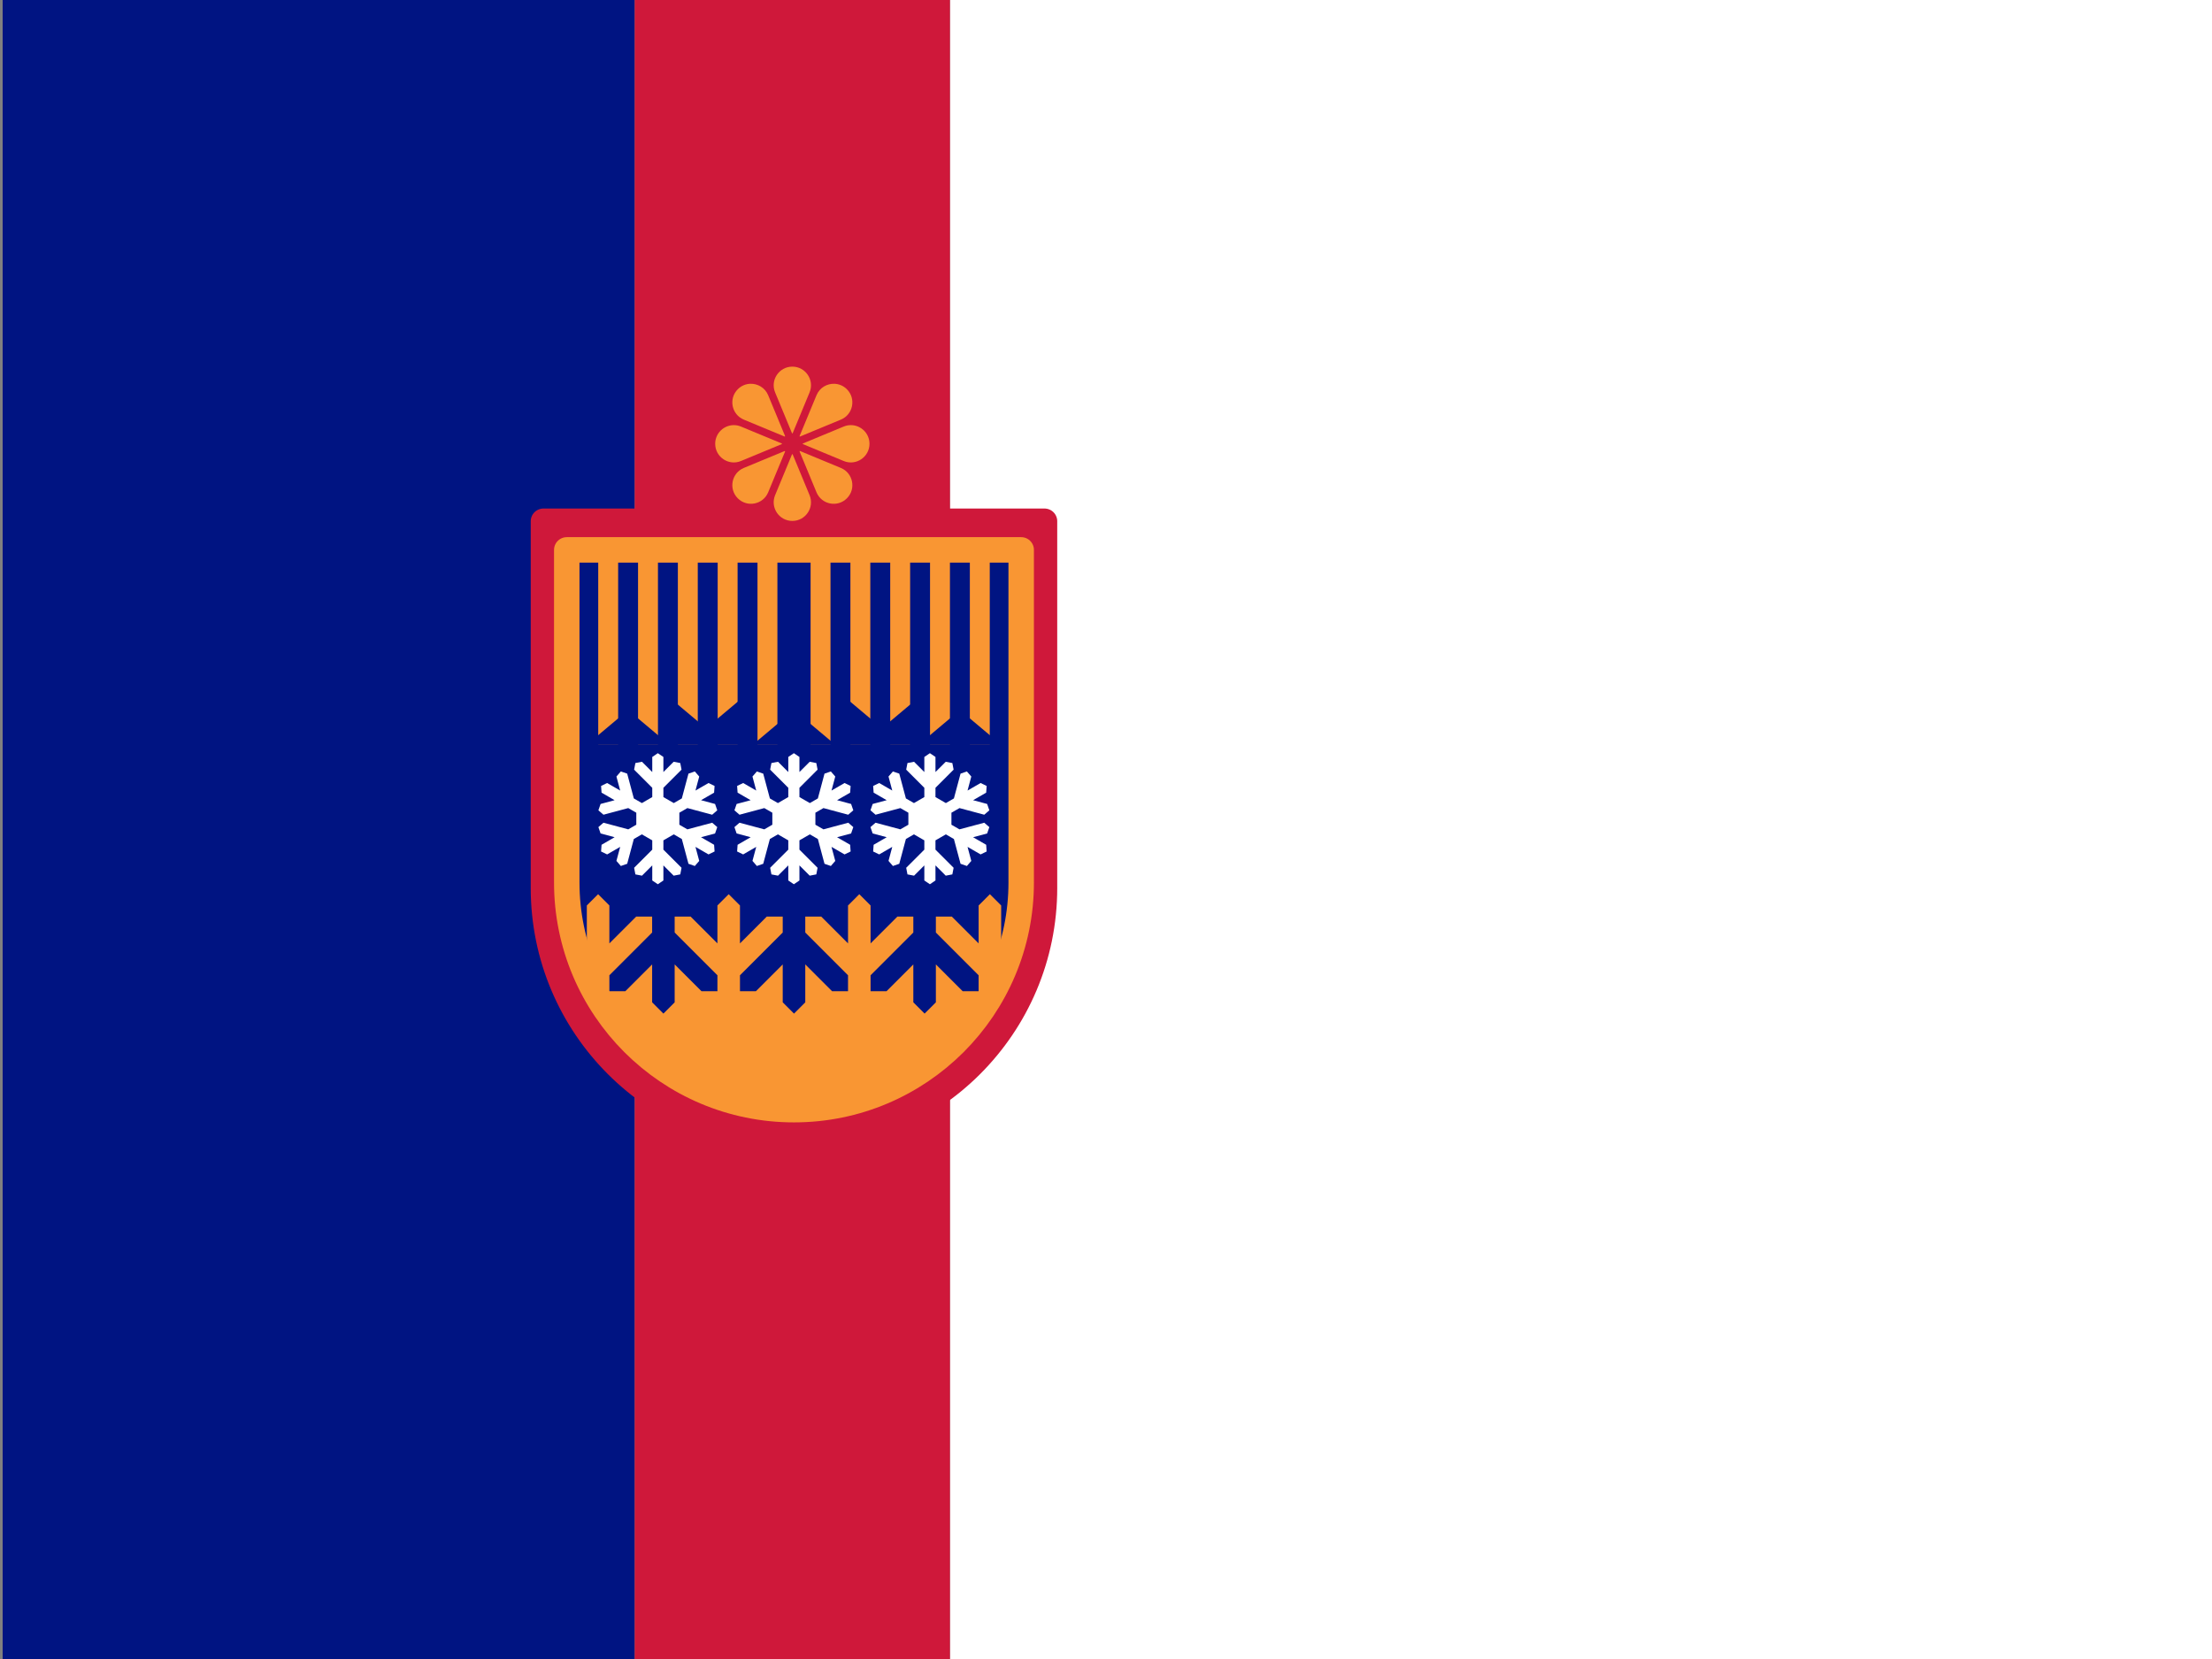 <?xml version="1.0" encoding="UTF-8"?>
<!-- Generated by Pixelmator Pro 3.5.6 -->
<svg width="400" height="300" viewBox="0 0 400 300" xmlns="http://www.w3.org/2000/svg" xmlns:xlink="http://www.w3.org/1999/xlink">
    <rect x="0" y="0" width="400" height="300" fill="#808080" stroke="none"/>
    <g id="Group">
        <path id="Path-copy-2" fill="#001482" stroke="none" d="M 0.48 300 L 114.78 300 L 114.78 0 L 0.48 0 L 0.48 300 Z"/>
        <path id="Path-copy-4" fill="#ffffff" stroke="none" d="M 171.78 300 L 400 300 L 400 0 L 171.78 0 L 171.78 300 Z"/>
        <path id="Path-copy-3" fill="#cf183a" stroke="none" d="M 114.78 0 L 114.78 300 L 171.78 300 L 171.78 0 L 114.78 0 Z"/>
        <g id="g1">
            <g id="g2">
                <path id="Rectangle-copy" fill="#cf183a" fill-rule="evenodd" stroke="none" visibility="hidden" d="M 114.78 10.75 L 125.48 10.75 L 125.48 0.05 L 114.78 0.05 Z"/>
                <path id="Rectangle-copy-2" fill="#ffffff" fill-rule="evenodd" stroke="none" visibility="hidden" d="M 125.48 10.75 L 136.18 10.75 L 136.18 0.05 L 125.48 0.05 Z"/>
                <path id="Rectangle-copy-3" fill="#cf183a" fill-rule="evenodd" stroke="none" visibility="hidden" d="M 136.18 10.75 L 146.88 10.75 L 146.88 0.05 L 136.18 0.05 Z"/>
            </g>
            <g id="g3">
                <path id="Rectangle-copy-6" fill="#ffffff" fill-rule="evenodd" stroke="none" visibility="hidden" d="M 114.78 21.55 L 125.48 21.55 L 125.48 10.85 L 114.78 10.85 Z"/>
                <path id="Rectangle-copy-5" fill="#cf183a" fill-rule="evenodd" stroke="none" visibility="hidden" d="M 125.48 21.55 L 136.18 21.55 L 136.18 10.85 L 125.48 10.85 Z"/>
                <path id="Rectangle-copy-4" fill="#ffffff" fill-rule="evenodd" stroke="none" visibility="hidden" d="M 136.18 21.55 L 146.88 21.55 L 146.88 10.85 L 136.18 10.85 Z"/>
            </g>
            <g id="Group-copy-2">
                <path id="path1" fill="#cf183a" fill-rule="evenodd" stroke="none" visibility="hidden" d="M 114.78 32.35 L 125.48 32.35 L 125.48 21.65 L 114.78 21.65 Z"/>
                <path id="path2" fill="#ffffff" fill-rule="evenodd" stroke="none" visibility="hidden" d="M 125.48 32.35 L 136.18 32.35 L 136.18 21.65 L 125.48 21.65 Z"/>
                <path id="path3" fill="#cf183a" fill-rule="evenodd" stroke="none" visibility="hidden" d="M 136.18 32.35 L 146.88 32.35 L 146.88 21.65 L 136.18 21.65 Z"/>
            </g>
            <g id="Group-copy">
                <path id="path4" fill="#ffffff" fill-rule="evenodd" stroke="none" visibility="hidden" d="M 114.78 43.15 L 125.48 43.15 L 125.48 32.45 L 114.78 32.45 Z"/>
                <path id="path5" fill="#cf183a" fill-rule="evenodd" stroke="none" visibility="hidden" d="M 125.48 43.15 L 136.18 43.15 L 136.18 32.45 L 125.48 32.45 Z"/>
                <path id="path6" fill="#ffffff" fill-rule="evenodd" stroke="none" visibility="hidden" d="M 136.18 43.15 L 146.88 43.15 L 146.88 32.45 L 136.18 32.45 Z"/>
            </g>
            <g id="Group-copy-4">
                <path id="path7" fill="#cf183a" fill-rule="evenodd" stroke="none" visibility="hidden" d="M 114.78 53.95 L 125.48 53.95 L 125.48 43.25 L 114.78 43.25 Z"/>
                <path id="path8" fill="#ffffff" fill-rule="evenodd" stroke="none" visibility="hidden" d="M 125.48 53.95 L 136.18 53.95 L 136.18 43.25 L 125.48 43.25 Z"/>
                <path id="path9" fill="#cf183a" fill-rule="evenodd" stroke="none" visibility="hidden" d="M 136.18 53.95 L 146.88 53.95 L 146.88 43.25 L 136.18 43.25 Z"/>
            </g>
            <g id="Group-copy-3">
                <path id="path10" fill="#ffffff" fill-rule="evenodd" stroke="none" visibility="hidden" d="M 114.78 64.75 L 125.48 64.75 L 125.48 54.05 L 114.78 54.05 Z"/>
                <path id="path11" fill="#cf183a" fill-rule="evenodd" stroke="none" visibility="hidden" d="M 125.48 64.75 L 136.18 64.75 L 136.18 54.05 L 125.48 54.05 Z"/>
                <path id="path12" fill="#ffffff" fill-rule="evenodd" stroke="none" visibility="hidden" d="M 136.18 64.75 L 146.88 64.75 L 146.88 54.05 L 136.18 54.05 Z"/>
            </g>
            <g id="Group-copy-6">
                <path id="path13" fill="#cf183a" fill-rule="evenodd" stroke="none" visibility="hidden" d="M 114.78 75.55 L 125.48 75.55 L 125.48 64.85 L 114.78 64.85 Z"/>
                <path id="path14" fill="#ffffff" fill-rule="evenodd" stroke="none" visibility="hidden" d="M 125.48 75.55 L 136.18 75.55 L 136.18 64.85 L 125.48 64.85 Z"/>
                <path id="path15" fill="#cf183a" fill-rule="evenodd" stroke="none" visibility="hidden" d="M 136.18 75.55 L 146.88 75.55 L 146.88 64.85 L 136.18 64.85 Z"/>
            </g>
            <g id="Group-copy-5">
                <path id="path16" fill="#ffffff" fill-rule="evenodd" stroke="none" visibility="hidden" d="M 114.78 86.35 L 125.48 86.35 L 125.48 75.65 L 114.78 75.65 Z"/>
                <path id="path17" fill="#cf183a" fill-rule="evenodd" stroke="none" visibility="hidden" d="M 125.48 86.35 L 136.18 86.35 L 136.18 75.65 L 125.48 75.65 Z"/>
                <path id="path18" fill="#ffffff" fill-rule="evenodd" stroke="none" visibility="hidden" d="M 136.18 86.35 L 146.88 86.35 L 146.88 75.65 L 136.18 75.65 Z"/>
            </g>
            <g id="Group-copy-8">
                <path id="path19" fill="#cf183a" fill-rule="evenodd" stroke="none" visibility="hidden" d="M 114.78 97.15 L 125.48 97.15 L 125.48 86.45 L 114.78 86.45 Z"/>
                <path id="path20" fill="#ffffff" fill-rule="evenodd" stroke="none" visibility="hidden" d="M 125.48 97.15 L 136.18 97.15 L 136.18 86.45 L 125.48 86.45 Z"/>
                <path id="path21" fill="#cf183a" fill-rule="evenodd" stroke="none" visibility="hidden" d="M 136.18 97.15 L 146.88 97.15 L 146.88 86.45 L 136.18 86.45 Z"/>
            </g>
            <g id="Group-copy-7">
                <path id="path22" fill="#ffffff" fill-rule="evenodd" stroke="none" visibility="hidden" d="M 114.78 107.95 L 125.48 107.95 L 125.48 97.25 L 114.78 97.25 Z"/>
                <path id="path23" fill="#cf183a" fill-rule="evenodd" stroke="none" visibility="hidden" d="M 125.48 107.95 L 136.18 107.95 L 136.18 97.25 L 125.48 97.25 Z"/>
                <path id="path24" fill="#ffffff" fill-rule="evenodd" stroke="none" visibility="hidden" d="M 136.18 107.95 L 146.88 107.95 L 146.88 97.25 L 136.18 97.25 Z"/>
            </g>
        </g>
        <g id="g4">
            <path id="path25" fill="#cf183a" stroke="#cf183a" stroke-width="4.603" stroke-linecap="round" stroke-linejoin="round" d="M 188.88 94.259 L 98.273 94.259 L 98.273 160.387 C 98.274 160.446 98.273 160.507 98.273 160.566 C 98.273 185.587 118.556 205.87 143.576 205.87 C 168.597 205.87 188.88 185.587 188.88 160.566 C 188.88 160.505 188.878 160.446 188.878 160.387 L 188.878 94.259 L 188.88 94.259 Z"/>
            <path id="Path-copy-5" fill="#001482" stroke="none" d="M 184.665 99.437 L 102.488 99.437 L 102.488 159.411 C 102.49 159.465 102.488 159.52 102.488 159.574 C 102.488 182.266 120.884 200.662 143.576 200.662 C 166.269 200.662 184.665 182.266 184.665 159.574 C 184.665 159.519 184.663 159.465 184.663 159.411 L 184.663 99.437 L 184.665 99.437 Z"/>
            <mask id="mask1" maskUnits="userSpaceOnUse" maskContentUnits="userSpaceOnUse" mask-type="alpha">
                <path id="path26" fill="#001482" stroke="none" d="M 184.665 99.437 L 102.488 99.437 L 102.488 159.411 C 102.49 159.465 102.488 159.52 102.488 159.574 C 102.488 182.266 120.884 200.662 143.576 200.662 C 166.269 200.662 184.665 182.266 184.665 159.574 C 184.665 159.519 184.663 159.465 184.663 159.411 L 184.663 99.437 L 184.665 99.437 Z"/>
            </mask>
            <g id="g5" mask="url(#mask1)">
                <g id="g6">
                    <path id="path1620-copy" fill="#f99633" fill-rule="evenodd" stroke="none" d="M 190.812 200.7 L 190.812 183.292 L 188.774 181.253 L 188.774 174.396 L 183.925 179.245 L 181.043 179.245 L 181.043 176.362 L 188.774 168.63 L 188.774 165.747 L 185.891 165.747 L 181.043 170.596 L 181.043 163.739 L 179.004 161.7 L 176.966 163.739 L 176.966 170.596 L 172.117 165.747 L 169.235 165.747 L 169.235 168.63 L 176.966 176.362 L 176.966 179.245 L 174.083 179.245 L 169.235 174.396 L 169.235 181.253 L 167.196 183.292 L 165.158 181.253 L 165.158 174.396 L 160.309 179.245 L 157.427 179.245 L 157.427 176.362 L 165.158 168.63 L 165.158 165.747 L 162.275 165.747 L 157.426 170.596 L 157.426 163.739 L 155.388 161.7 L 153.35 163.739 L 153.35 170.596 L 148.501 165.747 L 145.619 165.747 L 145.619 168.63 L 153.35 176.362 L 153.35 179.245 L 150.467 179.245 L 145.619 174.396 L 145.619 181.253 L 143.58 183.292 L 141.542 181.253 L 141.542 174.396 L 136.693 179.245 L 133.811 179.245 L 133.811 176.362 L 141.542 168.63 L 141.542 165.747 L 138.659 165.747 L 133.81 170.596 L 133.81 163.739 L 131.772 161.7 L 129.733 163.739 L 129.733 170.596 L 124.885 165.747 L 122.002 165.747 L 122.002 168.63 L 129.734 176.362 L 129.734 179.245 L 126.851 179.245 L 122.002 174.396 L 122.002 181.253 L 119.964 183.292 L 117.926 181.253 L 117.926 174.396 L 113.077 179.245 L 110.195 179.245 L 110.195 176.362 L 117.926 168.63 L 117.926 165.747 L 115.043 165.747 L 110.194 170.596 L 110.194 163.739 L 108.156 161.7 L 106.117 163.739 L 106.117 170.596 L 101.269 165.747 L 98.386 165.747 L 98.386 168.63 L 106.118 176.362 L 106.118 179.245 L 103.235 179.245 L 98.386 174.396 L 98.386 181.253 L 96.348 183.292 L 96.348 200.7 Z"/>
                    <path id="path1638-copy" fill="#d2681c" fill-rule="evenodd" stroke="none" visibility="hidden" d="M 188.774 181.253 L 188.774 174.396 L 188.432 174.738 L 188.432 180.911 Z M 165.158 181.253 L 165.158 174.396 L 164.816 174.738 L 164.816 180.911 Z M 141.542 181.253 L 141.542 174.396 L 141.2 174.738 L 141.2 180.911 Z M 117.926 181.253 L 117.926 174.396 L 117.584 174.738 L 117.584 180.911 Z M 181.043 179.245 L 181.043 176.362 L 188.774 168.631 L 188.774 165.747 L 188.432 165.747 L 188.432 168.413 L 180.701 176.144 L 180.701 179.245 Z M 157.427 179.245 L 157.427 176.362 L 165.158 168.631 L 165.158 165.747 L 164.816 165.747 L 164.816 168.413 L 157.085 176.144 L 157.085 179.245 Z M 133.811 179.245 L 133.811 176.362 L 141.542 168.631 L 141.542 165.747 L 141.2 165.747 L 141.2 168.413 L 133.468 176.144 L 133.468 179.245 Z M 110.195 179.245 L 110.195 176.362 L 117.926 168.631 L 117.926 165.747 L 117.584 165.747 L 117.584 168.412 L 109.852 176.144 L 109.852 179.245 Z M 153.35 176.362 L 153.35 175.803 L 145.62 168.072 L 145.62 168.631 Z M 129.734 176.362 L 129.734 175.803 L 122.003 168.072 L 122.003 168.631 Z M 106.118 176.362 L 106.118 175.803 L 98.387 168.072 L 98.387 168.631 Z M 176.965 176.361 L 176.965 175.802 L 169.235 168.071 L 169.235 168.63 Z M 180.701 170.938 L 181.043 170.596 L 181.043 163.739 L 180.701 163.396 Z M 157.085 170.938 L 157.427 170.596 L 157.427 163.739 L 157.085 163.396 Z M 133.468 170.938 L 133.81 170.596 L 133.81 163.739 L 133.468 163.396 Z M 109.852 170.938 L 110.194 170.596 L 110.194 163.739 L 109.852 163.396 Z"/>
                </g>
                <g id="g7">
                    <path id="polygon836-copy-2" fill="#ffffff" fill-rule="evenodd" stroke="none" d="M 143.556 159.9 L 144.563 159.218 L 144.563 156.491 L 146.42 158.348 L 147.614 158.118 L 147.844 156.924 L 144.563 153.642 L 144.563 151.963 L 146.442 150.879 L 147.896 151.718 L 149.097 156.2 L 150.246 156.598 L 151.042 155.679 L 150.362 153.142 L 152.725 154.506 L 153.818 153.975 L 153.732 152.762 L 151.369 151.398 L 153.906 150.718 L 154.304 149.569 L 153.385 148.773 L 148.902 149.974 L 147.449 149.135 L 147.449 146.965 L 148.903 146.126 L 153.385 147.327 L 154.304 146.531 L 153.906 145.382 L 151.369 144.702 L 153.732 143.338 L 153.819 142.125 L 152.725 141.594 L 150.362 142.958 L 151.042 140.421 L 150.246 139.502 L 149.097 139.899 L 147.896 144.382 L 146.442 145.221 L 144.563 144.137 L 144.563 142.458 L 147.844 139.176 L 147.614 137.982 L 146.42 137.752 L 144.563 139.609 L 144.563 136.882 L 143.556 136.2 L 142.549 136.882 L 142.549 139.609 L 140.692 137.752 L 139.498 137.982 L 139.268 139.176 L 142.549 142.458 L 142.549 144.137 L 140.671 145.221 L 139.217 144.382 L 138.016 139.899 L 136.867 139.502 L 136.07 140.421 L 136.75 142.958 L 134.388 141.594 L 133.294 142.125 L 133.381 143.338 L 135.743 144.702 L 133.206 145.382 L 132.809 146.531 L 133.727 147.327 L 138.21 146.126 L 139.663 146.965 L 139.663 149.135 L 138.209 149.974 L 133.727 148.773 L 132.808 149.569 L 133.206 150.718 L 135.743 151.398 L 133.381 152.762 L 133.294 153.975 L 134.388 154.506 L 136.75 153.142 L 136.07 155.679 L 136.866 156.598 L 138.016 156.2 L 139.217 151.718 L 140.67 150.879 L 142.549 151.963 L 142.549 153.642 L 139.268 156.924 L 139.498 158.118 L 140.692 158.348 L 142.549 156.491 L 142.549 159.218 Z"/>
                    <path id="polygon836-copy-3" fill="#ffffff" fill-rule="evenodd" stroke="none" d="M 168.156 159.9 L 169.163 159.218 L 169.163 156.491 L 171.02 158.348 L 172.214 158.118 L 172.444 156.924 L 169.163 153.642 L 169.163 151.963 L 171.042 150.879 L 172.496 151.718 L 173.697 156.2 L 174.846 156.598 L 175.642 155.679 L 174.962 153.142 L 177.325 154.506 L 178.418 153.975 L 178.332 152.762 L 175.969 151.398 L 178.506 150.718 L 178.904 149.569 L 177.985 148.773 L 173.502 149.974 L 172.049 149.135 L 172.049 146.965 L 173.503 146.126 L 177.985 147.327 L 178.904 146.531 L 178.506 145.382 L 175.969 144.702 L 178.332 143.338 L 178.419 142.125 L 177.325 141.594 L 174.962 142.958 L 175.642 140.421 L 174.846 139.502 L 173.697 139.899 L 172.496 144.382 L 171.042 145.221 L 169.163 144.137 L 169.163 142.458 L 172.444 139.176 L 172.214 137.982 L 171.02 137.752 L 169.163 139.609 L 169.163 136.882 L 168.156 136.2 L 167.149 136.882 L 167.149 139.609 L 165.292 137.752 L 164.098 137.982 L 163.868 139.176 L 167.149 142.458 L 167.149 144.137 L 165.271 145.221 L 163.817 144.382 L 162.616 139.899 L 161.467 139.502 L 160.67 140.421 L 161.35 142.958 L 158.988 141.594 L 157.894 142.125 L 157.981 143.338 L 160.343 144.702 L 157.806 145.382 L 157.408 146.531 L 158.327 147.327 L 162.81 146.126 L 164.263 146.965 L 164.263 149.135 L 162.809 149.974 L 158.327 148.773 L 157.408 149.569 L 157.806 150.718 L 160.343 151.398 L 157.981 152.762 L 157.894 153.975 L 158.988 154.506 L 161.35 153.142 L 160.67 155.679 L 161.466 156.598 L 162.616 156.2 L 163.817 151.718 L 165.27 150.879 L 167.149 151.963 L 167.149 153.642 L 163.868 156.924 L 164.098 158.118 L 165.292 158.348 L 167.149 156.491 L 167.149 159.218 Z"/>
                    <path id="polygon836-copy-4" fill="#ffffff" fill-rule="evenodd" stroke="none" d="M 118.956 159.9 L 119.963 159.218 L 119.963 156.491 L 121.82 158.348 L 123.014 158.118 L 123.244 156.924 L 119.963 153.642 L 119.963 151.963 L 121.842 150.879 L 123.296 151.718 L 124.497 156.2 L 125.646 156.598 L 126.442 155.679 L 125.762 153.142 L 128.125 154.506 L 129.218 153.975 L 129.132 152.762 L 126.769 151.398 L 129.306 150.718 L 129.704 149.569 L 128.785 148.773 L 124.302 149.974 L 122.849 149.135 L 122.849 146.965 L 124.303 146.126 L 128.785 147.327 L 129.704 146.531 L 129.306 145.382 L 126.769 144.702 L 129.132 143.338 L 129.219 142.125 L 128.125 141.594 L 125.762 142.958 L 126.442 140.421 L 125.646 139.502 L 124.497 139.899 L 123.296 144.382 L 121.842 145.221 L 119.963 144.137 L 119.963 142.458 L 123.244 139.176 L 123.014 137.982 L 121.82 137.752 L 119.963 139.609 L 119.963 136.882 L 118.956 136.2 L 117.949 136.882 L 117.949 139.609 L 116.092 137.752 L 114.898 137.982 L 114.668 139.176 L 117.949 142.458 L 117.949 144.137 L 116.071 145.221 L 114.617 144.382 L 113.416 139.899 L 112.267 139.502 L 111.47 140.421 L 112.15 142.958 L 109.788 141.594 L 108.694 142.125 L 108.781 143.338 L 111.143 144.702 L 108.606 145.382 L 108.208 146.531 L 109.127 147.327 L 113.61 146.126 L 115.063 146.965 L 115.063 149.135 L 113.609 149.974 L 109.127 148.773 L 108.208 149.569 L 108.606 150.718 L 111.143 151.398 L 108.781 152.762 L 108.694 153.975 L 109.788 154.506 L 112.15 153.142 L 111.47 155.679 L 112.266 156.598 L 113.416 156.2 L 114.617 151.718 L 116.07 150.879 L 117.949 151.963 L 117.949 153.642 L 114.668 156.924 L 114.898 158.118 L 116.092 158.348 L 117.949 156.491 L 117.949 159.218 Z"/>
                </g>
            </g>
            <g id="g8">
                <g id="g9">
                    <path id="path27" fill="#f99633" fill-rule="evenodd" stroke="none" d="M 108.18 134.7 L 111.78 134.7 L 111.78 101.4 L 108.18 101.4 Z"/>
                    <path id="path28" fill="#f99633" fill-rule="evenodd" stroke="none" d="M 115.38 134.7 L 118.98 134.7 L 118.98 101.4 L 115.38 101.4 Z"/>
                    <path id="path29" fill="#f99633" fill-rule="evenodd" stroke="none" d="M 122.58 134.7 L 126.18 134.7 L 126.18 101.4 L 122.58 101.4 Z"/>
                    <path id="Rectangle-copy-7" fill="#f99633" fill-rule="evenodd" stroke="none" d="M 129.78 134.7 L 133.38 134.7 L 133.38 101.4 L 129.78 101.4 Z"/>
                    <path id="path30" fill="#f99633" fill-rule="evenodd" stroke="none" d="M 136.98 134.7 L 140.58 134.7 L 140.58 101.4 L 136.98 101.4 Z"/>
                    <path id="path31" fill="#f99633" fill-rule="evenodd" stroke="none" d="M 153.78 134.7 L 157.38 134.7 L 157.38 101.4 L 153.78 101.4 Z"/>
                    <path id="path32" fill="#f99633" fill-rule="evenodd" stroke="none" d="M 160.98 134.7 L 164.58 134.7 L 164.58 101.4 L 160.98 101.4 Z"/>
                    <path id="path33" fill="#f99633" fill-rule="evenodd" stroke="none" d="M 168.18 134.7 L 171.78 134.7 L 171.78 101.4 L 168.18 101.4 Z"/>
                    <path id="path34" fill="#f99633" fill-rule="evenodd" stroke="none" d="M 175.38 134.7 L 178.98 134.7 L 178.98 101.4 L 175.38 101.4 Z"/>
                    <path id="path35" fill="#f99633" fill-rule="evenodd" stroke="none" d="M 146.58 134.7 L 150.18 134.7 L 150.18 101.4 L 146.58 101.4 Z"/>
                </g>
                <g id="g10">
                    <path id="Triangle" fill="#001482" fill-rule="evenodd" stroke="none" d="M 113.58 128.4 L 106.08 134.7 L 121.08 134.7 Z"/>
                    <path id="Triangle-copy-2" fill="#001482" fill-rule="evenodd" stroke="none" d="M 143.58 128.4 L 136.08 134.7 L 151.08 134.7 Z"/>
                    <path id="Triangle-copy" fill="#001482" fill-rule="evenodd" stroke="none" d="M 173.58 128.4 L 166.08 134.7 L 181.08 134.7 Z"/>
                    <path id="Rectangle" fill="#001482" fill-rule="evenodd" stroke="none" d="M 151.98 134.699 L 151.98 125.4 L 159.48 131.699 L 166.98 125.4 L 166.98 134.699 L 151.98 134.699 Z"/>
                    <path id="path36" fill="#001482" fill-rule="evenodd" stroke="none" d="M 120.18 134.699 L 120.18 125.4 L 127.68 131.699 L 135.18 125.4 L 135.18 134.699 L 120.18 134.699 Z"/>
                </g>
            </g>
            <path id="Path-copy-6" fill="none" stroke="#f99633" stroke-width="4.603" stroke-linecap="round" stroke-linejoin="round" d="M 184.665 99.437 L 102.488 99.437 L 102.488 159.411 C 102.49 159.465 102.488 159.52 102.488 159.574 C 102.488 182.266 120.884 200.662 143.576 200.662 C 166.269 200.662 184.665 182.266 184.665 159.574 C 184.665 159.519 184.663 159.465 184.663 159.411 L 184.663 99.437 L 184.665 99.437 Z"/>
            <g id="g11">
                <path id="Path" fill="#f99633" fill-rule="evenodd" stroke="none" visibility="hidden" d="M 145.428 186.159 L 143.604 190.067 L 140.007 189.338 L 141.31 193.09 L 138.6 195.54 L 142.457 196.79 L 142.613 200.751 L 145.688 198.25 L 148.867 200.282 L 148.867 196.53 L 152.88 195.331 L 150.014 192.829 L 151.577 188.817 L 147.408 190.015 Z"/>
                <path id="path37" fill="#d2681c" fill-rule="evenodd" stroke="none" visibility="hidden" d="M 145.167 186.211 L 143.343 190.119 L 139.747 189.39 L 141.05 193.142 L 138.34 195.592 L 142.196 196.843 L 142.353 200.803 L 145.428 198.302 L 148.607 200.334 L 148.607 196.582 L 152.62 195.383 L 149.753 192.882 L 151.317 188.869 L 147.147 190.067 Z"/>
                <path id="path38" fill="#f99633" fill-rule="evenodd" stroke="none" visibility="hidden" d="M 145.219 186.367 L 145.48 192.673 L 146.835 189.39 Z"/>
                <path id="path39" fill="#f99633" fill-rule="evenodd" stroke="none" visibility="hidden" d="M 146.157 193.507 L 151.213 189.077 L 149.805 192.621 Z"/>
                <path id="path40" fill="#f99633" fill-rule="evenodd" stroke="none" visibility="hidden" d="M 145.792 194.237 L 148.763 196.478 L 152.568 195.331 Z"/>
                <path id="path41" fill="#f99633" fill-rule="evenodd" stroke="none" visibility="hidden" d="M 148.45 200.23 L 145.428 194.81 L 145.48 198.197 Z"/>
                <path id="path42" fill="#f99633" fill-rule="evenodd" stroke="none" visibility="hidden" d="M 145.323 193.976 L 142.405 200.647 L 142.196 196.999 Z"/>
                <path id="path43" fill="#f99633" fill-rule="evenodd" stroke="none" visibility="hidden" d="M 144.959 193.82 L 140.998 193.142 L 138.34 195.54 Z"/>
                <path id="path44" fill="#f99633" fill-rule="evenodd" stroke="none" visibility="hidden" d="M 144.959 193.246 L 143.343 190.119 L 139.747 189.338 Z"/>
            </g>
            <path id="path1257-copy" fill="#ffffff" stroke="none" visibility="hidden" d="M 164.58 103.5 L 168.258 114.195 L 179.359 112.033 L 171.937 120.565 L 179.359 129.098 L 168.258 126.936 L 164.58 137.631 L 160.902 126.936 L 149.801 129.098 L 157.224 120.565 L 149.801 112.033 L 160.902 114.195 Z"/>
        </g>
        <path id="Path-copy" fill="#f99633" stroke="none" d="M 143.28 66.3 C 140.878 66.3 139.246 68.741 140.166 70.96 L 143.217 78.328 C 143.24 78.383 143.32 78.383 143.343 78.328 L 146.395 70.96 C 147.314 68.741 145.682 66.3 143.28 66.3 Z M 135.66 69.4 C 134.856 69.431 134.054 69.75 133.417 70.387 C 131.719 72.085 132.29 74.965 134.509 75.884 L 141.876 78.936 C 141.933 78.959 141.987 78.902 141.964 78.846 L 138.914 71.479 C 138.34 70.092 136.999 69.348 135.66 69.4 Z M 150.9 69.4 C 149.561 69.348 148.221 70.092 147.646 71.479 L 144.595 78.846 C 144.572 78.903 144.628 78.957 144.684 78.933 L 152.051 75.884 C 154.271 74.965 154.843 72.084 153.143 70.385 C 152.506 69.748 151.704 69.431 150.9 69.4 Z M 132.737 76.876 C 130.942 76.855 129.33 78.298 129.33 80.25 C 129.33 82.652 131.771 84.284 133.99 83.365 L 141.358 80.313 C 141.414 80.29 141.414 80.21 141.358 80.187 L 133.99 77.135 C 133.574 76.963 133.151 76.881 132.737 76.876 Z M 153.823 76.876 C 153.409 76.881 152.986 76.963 152.57 77.135 L 145.203 80.187 C 145.147 80.21 145.147 80.29 145.203 80.313 L 152.57 83.365 C 154.789 84.284 157.23 82.652 157.23 80.25 C 157.23 78.298 155.618 76.855 153.823 76.876 Z M 144.684 81.564 C 144.627 81.541 144.574 81.598 144.597 81.654 L 147.646 89.021 C 148.565 91.241 151.446 91.813 153.145 90.113 C 154.844 88.415 154.271 85.535 152.051 84.616 L 144.684 81.564 Z M 141.876 81.567 L 134.509 84.616 C 132.29 85.535 131.718 88.414 133.417 90.113 C 135.115 91.812 137.995 91.241 138.914 89.021 L 141.966 81.654 C 141.989 81.597 141.932 81.544 141.876 81.567 Z M 143.28 82.131 C 143.255 82.131 143.228 82.145 143.217 82.173 L 140.166 89.54 C 139.246 91.759 140.878 94.2 143.28 94.2 C 145.682 94.2 147.314 91.759 146.395 89.54 L 143.343 82.173 C 143.332 82.145 143.306 82.131 143.28 82.131 Z"/>
        <g id="g12">
            <path id="path3771-copy" fill="#f99633" stroke="none" visibility="hidden" d="M 110.704 141.9 L 101.454 122.981 L 111.609 137.796 L 104.792 118.878 L 114.738 135.432 L 107.922 116.513 L 117.451 134.04 L 111.956 114.148 L 120.511 133.484 L 116.408 113.592 L 123.92 132.302 L 119.607 111.992 L 125.38 128.963 L 122.042 108.793 L 127.675 126.807 L 124.893 106.08 L 129.762 124.72 L 128.162 103.367 L 132.475 122.356 L 131.779 101.142 L 135.326 120.686 L 135.883 99.542 L 138.317 120.408 L 139.569 98.29 L 141.864 119.782 L 143.325 97.803 L 143.325 122.425 C 135.113 122.547 129.766 126.479 125.102 135.014 C 113.509 133.787 110.704 141.9 110.704 141.9 Z"/>
            <path id="path3881-copy" fill="#f99633" stroke="none" visibility="hidden" d="M 175.918 141.897 L 185.169 122.978 L 175.014 137.793 L 181.83 118.875 L 171.884 135.428 L 178.7 116.51 L 169.172 134.037 L 174.666 114.145 L 166.111 133.481 L 170.215 113.589 L 162.703 132.298 L 167.015 111.989 L 161.243 128.96 L 164.581 108.789 L 158.947 126.804 L 161.729 106.077 L 156.861 124.717 L 158.46 103.364 L 154.148 122.352 L 154.844 101.139 L 151.296 120.683 L 150.74 99.539 L 148.306 120.405 L 147.054 98.287 L 144.758 119.779 L 143.298 97.8 L 143.298 122.422 C 151.51 122.543 156.856 126.476 161.521 135.011 C 173.113 133.784 175.918 141.897 175.918 141.897 Z"/>
        </g>
    </g>
</svg>
